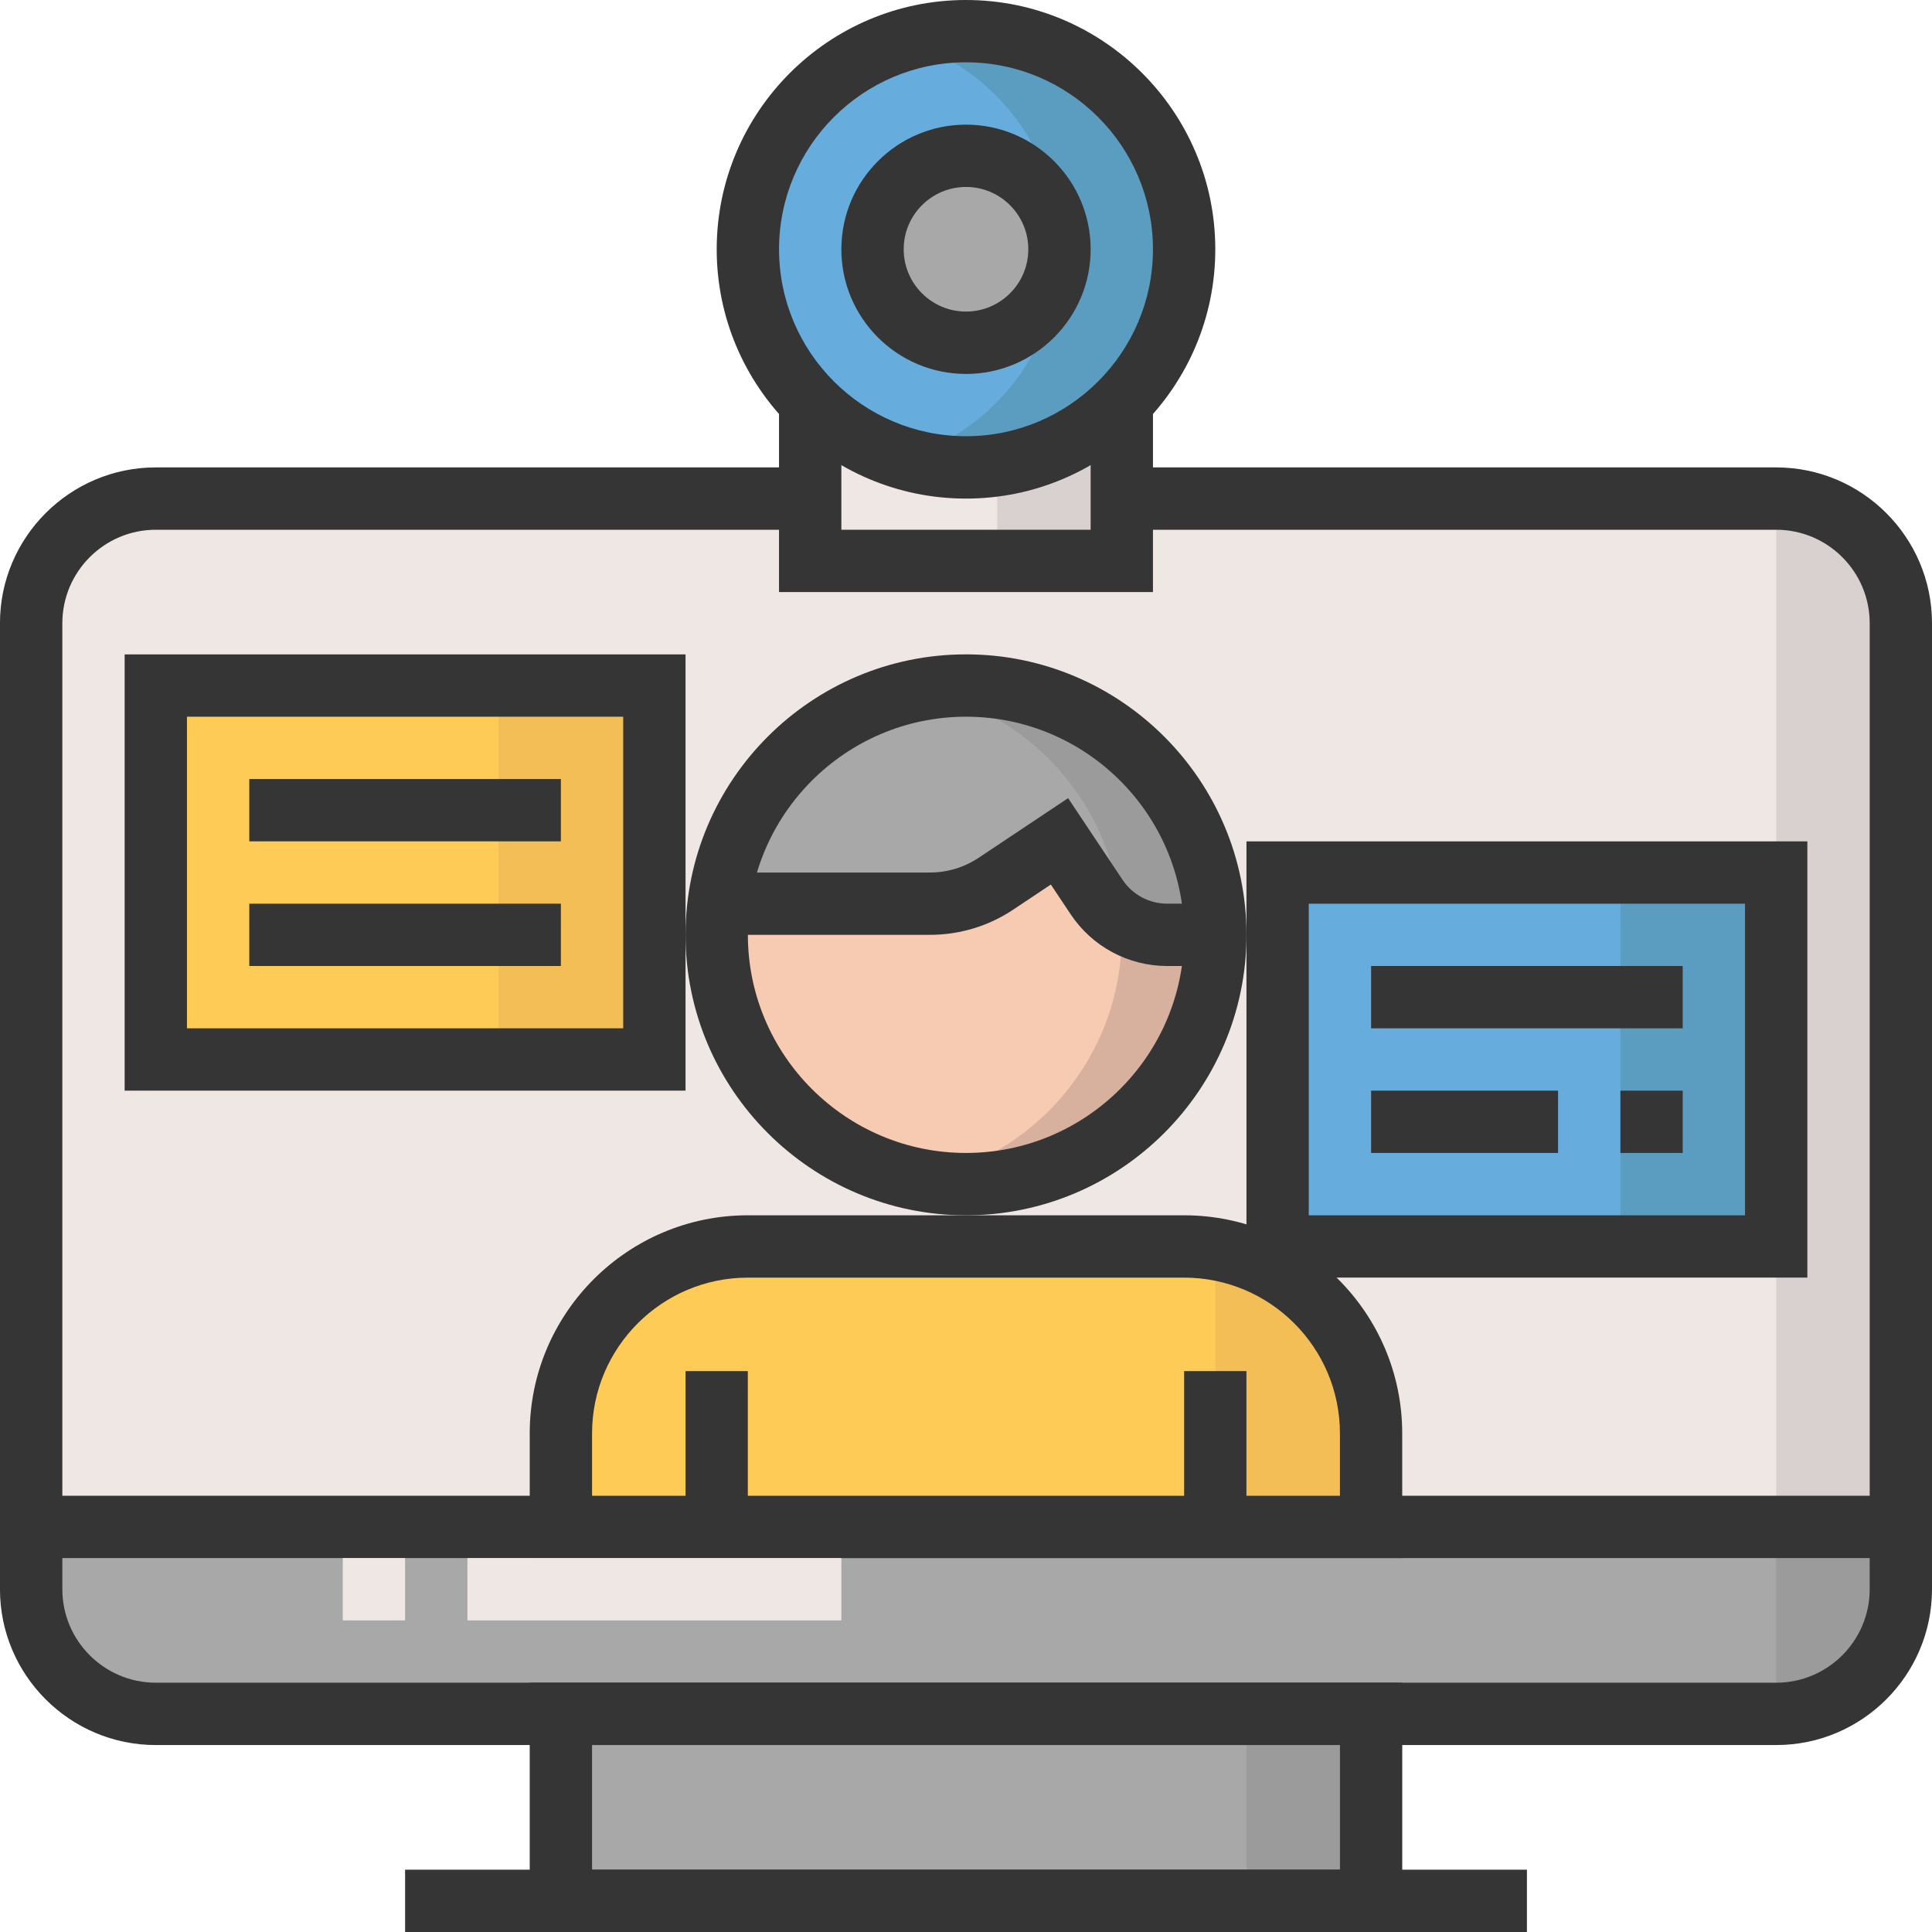 <?xml version="1.0" encoding="iso-8859-1"?>
<!-- Generator: Adobe Illustrator 21.1.0, SVG Export Plug-In . SVG Version: 6.00 Build 0)  -->
<svg version="1.1" id="Layer_1" xmlns="http://www.w3.org/2000/svg" xmlns:xlink="http://www.w3.org/1999/xlink" x="0px" y="0px"
	 viewBox="177 367 60 60" style="enable-background:new 177 367 60 60;" xml:space="preserve">
<g>
	<path style="fill:#EFE7E4;" d="M236.032,386.355c0-2.138-1.733-3.871-3.871-3.871h-50.323c-2.138,0-3.871,1.733-3.871,3.871v28.065
		h58.065V386.355z"/>
	<path style="fill:#D8D1D0;" d="M236.032,414.419v-28.065c0-2.138-1.733-3.871-3.871-3.871v31.935H236.032z"/>
	<path style="fill:#A8A8A8;" d="M181.839,420.226h50.323c2.138,0,3.871-1.733,3.871-3.871v-1.935h-58.065v1.935
		C177.968,418.493,179.701,420.226,181.839,420.226z"/>
	<path style="fill:#9B9B9B;" d="M236.032,416.355v-1.935h-3.871v5.806C234.299,420.226,236.032,418.493,236.032,416.355z"/>
	<path style="fill:#353535;" d="M232.161,421.194h-50.323c-2.668,0-4.839-2.171-4.839-4.839v-30c0-2.668,2.171-4.839,4.839-4.839
		h50.323c2.668,0,4.839,2.171,4.839,4.839v30C237,419.023,234.829,421.194,232.161,421.194z M181.839,383.452
		c-1.601,0-2.903,1.303-2.903,2.903v30c0,1.601,1.303,2.903,2.903,2.903h50.323c1.601,0,2.903-1.303,2.903-2.903v-30
		c0-1.601-1.303-2.903-2.903-2.903H181.839z"/>
	<rect x="194.419" y="420.226" style="fill:#A8A8A8;" width="25.161" height="5.806"/>
	<rect x="215.71" y="420.226" style="fill:#9B9B9B;" width="3.871" height="5.806"/>
	<g>
		<path style="fill:#353535;" d="M220.548,427h-27.097v-7.742h27.097V427z M195.387,425.065h23.226v-3.871h-23.226V425.065z"/>
		<rect x="189.581" y="425.065" style="fill:#353535;" width="34.839" height="1.935"/>
		<rect x="177.968" y="413.452" style="fill:#353535;" width="58.065" height="1.935"/>
	</g>
	<rect x="202.161" y="374.742" style="fill:#EFE7E4;" width="9.677" height="9.677"/>
	<rect x="207.968" y="374.742" style="fill:#D8D1D0;" width="3.871" height="9.677"/>
	<path style="fill:#353535;" d="M212.806,385.387h-11.613v-11.613h11.613V385.387z M203.129,383.452h7.742v-7.742h-7.742V383.452z"
		/>
	<circle style="fill:#66ADDD;" cx="207" cy="374.742" r="6.774"/>
	<path style="fill:#5B9DC1;" d="M207,367.968c-0.673,0-1.322,0.102-1.935,0.285c2.798,0.833,4.839,3.421,4.839,6.49
		c0,3.068-2.041,5.656-4.839,6.49c0.614,0.183,1.263,0.285,1.935,0.285c3.741,0,6.774-3.033,6.774-6.774
		C213.774,371.001,210.741,367.968,207,367.968z"/>
	<circle style="fill:#A8A8A8;" cx="207" cy="374.742" r="2.903"/>
	<g>
		<path style="fill:#353535;" d="M207,378.613c-2.135,0-3.871-1.736-3.871-3.871c0-2.135,1.736-3.871,3.871-3.871
			s3.871,1.736,3.871,3.871C210.871,376.877,209.135,378.613,207,378.613z M207,372.806c-1.067,0-1.935,0.868-1.935,1.935
			s0.868,1.935,1.935,1.935s1.935-0.868,1.935-1.935S208.067,372.806,207,372.806z"/>
		<path style="fill:#353535;" d="M207,382.484c-4.269,0-7.742-3.473-7.742-7.742S202.731,367,207,367s7.742,3.473,7.742,7.742
			S211.269,382.484,207,382.484z M207,368.935c-3.202,0-5.806,2.604-5.806,5.806c0,3.202,2.604,5.806,5.806,5.806
			s5.806-2.604,5.806-5.806C212.806,371.54,210.202,368.935,207,368.935z"/>
	</g>
	<circle style="fill:#F7CAB2;" cx="207" cy="396.032" r="7.742"/>
	<path style="fill:#D8B09E;" d="M207,388.29c-0.496,0-0.981,0.051-1.452,0.14c3.582,0.68,6.29,3.823,6.29,7.602
		s-2.709,6.921-6.29,7.602c0.47,0.089,0.955,0.14,1.452,0.14c4.275,0,7.742-3.466,7.742-7.742S211.275,388.29,207,388.29z"/>
	<path style="fill:#A8A8A8;" d="M207,388.29c-3.947,0-7.198,2.956-7.675,6.774h6.554c0.731,0,1.446-0.217,2.055-0.622l1.97-1.313
		l1.154,1.73c0.489,0.733,1.311,1.173,2.192,1.173h1.493C214.742,391.757,211.275,388.29,207,388.29z"/>
	<path style="fill:#9B9B9B;" d="M207,388.29c-0.5,0-0.989,0.048-1.462,0.139c3.444,0.649,6.075,3.577,6.279,7.158
		c0.423,0.277,0.913,0.445,1.432,0.445h1.493C214.742,391.757,211.275,388.29,207,388.29z"/>
	<path style="fill:#353535;" d="M207,404.742c-4.803,0-8.71-3.908-8.71-8.71s3.907-8.71,8.71-8.71s8.71,3.908,8.71,8.71
		S211.803,404.742,207,404.742z M207,389.258c-3.735,0-6.774,3.039-6.774,6.774s3.04,6.774,6.774,6.774s6.774-3.039,6.774-6.774
		S210.735,389.258,207,389.258z"/>
	<path style="fill:#FFCB57;" d="M213.774,405.71h-13.548c-3.207,0-5.806,2.599-5.806,5.806v2.903h25.161v-2.903
		C219.581,408.309,216.981,405.71,213.774,405.71z"/>
	<path style="fill:#F2BE55;" d="M214.742,405.797v8.623h4.839v-2.903C219.581,408.64,217.487,406.258,214.742,405.797z"/>
	<g>
		<path style="fill:#353535;" d="M220.548,415.387h-27.097v-3.871c0-3.736,3.04-6.774,6.774-6.774h13.548
			c3.735,0,6.774,3.039,6.774,6.774V415.387z M195.387,413.452h23.226v-1.935c0-2.668-2.171-4.839-4.839-4.839h-13.548
			c-2.668,0-4.839,2.171-4.839,4.839V413.452z"/>
		<path style="fill:#353535;" d="M214.742,397h-1.493c-1.208,0-2.327-0.6-2.998-1.605l-0.616-0.925l-1.165,0.777
			c-0.769,0.514-1.665,0.785-2.59,0.785h-6.621v-1.935h6.621c0.542,0,1.066-0.159,1.516-0.46l2.775-1.85l1.69,2.535
			c0.311,0.465,0.829,0.742,1.388,0.742h1.493V397z"/>
		<rect x="213.774" y="409.581" style="fill:#353535;" width="1.935" height="4.839"/>
		<rect x="198.29" y="409.581" style="fill:#353535;" width="1.935" height="4.839"/>
	</g>
	<rect x="181.839" y="388.29" style="fill:#FFCB57;" width="15.484" height="11.613"/>
	<rect x="192.484" y="388.29" style="fill:#F2BE55;" width="4.839" height="11.613"/>
	<g>
		<path style="fill:#353535;" d="M198.29,400.871h-17.419v-13.548h17.419V400.871z M182.806,398.935h13.548v-9.677h-13.548V398.935z
			"/>
		<rect x="184.742" y="391.194" style="fill:#353535;" width="9.677" height="1.935"/>
		<rect x="184.742" y="395.065" style="fill:#353535;" width="9.677" height="1.935"/>
	</g>
	<rect x="216.677" y="394.097" style="fill:#66ADDD;" width="15.484" height="11.613"/>
	<rect x="227.323" y="394.097" style="fill:#5B9DC1;" width="4.839" height="11.613"/>
	<g>
		<path style="fill:#353535;" d="M233.129,406.677H215.71v-13.548h17.419V406.677z M217.645,404.742h13.548v-9.677h-13.548V404.742z
			"/>
		<rect x="219.581" y="397" style="fill:#353535;" width="9.677" height="1.935"/>
		<rect x="227.323" y="400.871" style="fill:#353535;" width="1.935" height="1.935"/>
		<rect x="219.581" y="400.871" style="fill:#353535;" width="5.806" height="1.935"/>
	</g>
	<g>
		<rect x="187.645" y="415.387" style="fill:#EFE7E4;" width="1.935" height="1.935"/>
		<rect x="191.516" y="415.387" style="fill:#EFE7E4;" width="11.613" height="1.935"/>
	</g>
</g>
</svg>

